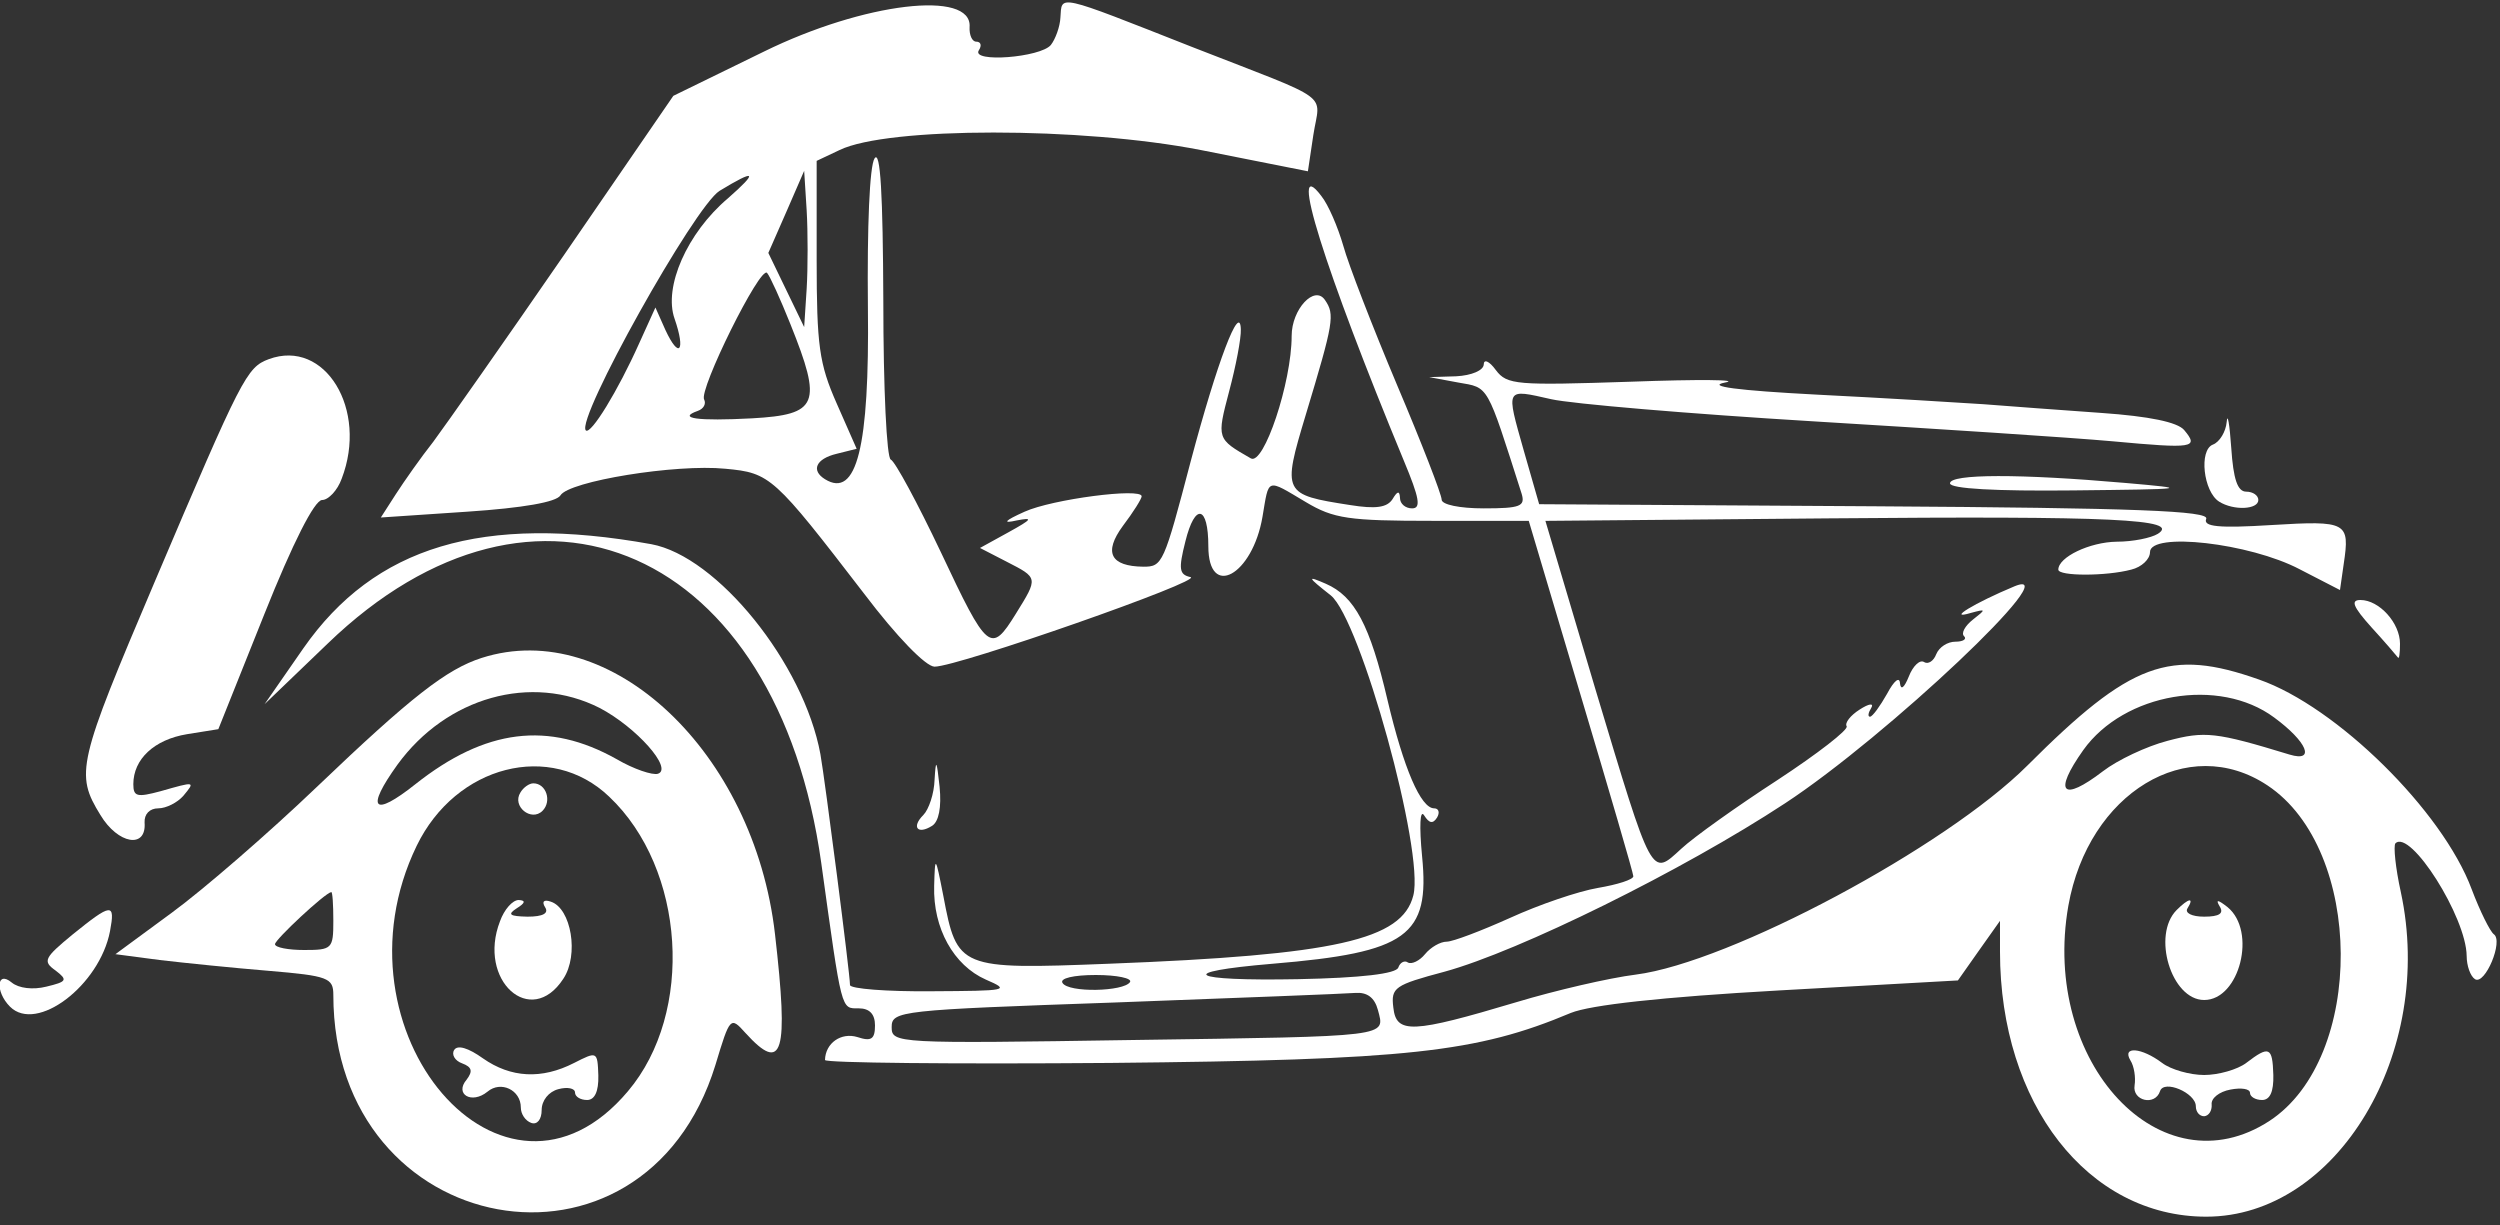 <?xml version='1.0' encoding='utf-8'?>
<svg xmlns="http://www.w3.org/2000/svg" version="1.0" width="300pt" height="147pt" viewBox="0 0 300 147" preserveAspectRatio="xMidYMid meet"><rect x="0" y="0" width="300" height="147" fill="#333333" stroke="none"/>  <g transform="translate(0,147) scale(0.05,-0.05)" fill="#ffffff" stroke="none"> <path d="M2545 2898 c-1 -22 -12 -52 -23 -66 -25 -30 -191 -43 -173 -13 8 12 5 21 -6 21 -10 0 -17 16 -16 35 7 90 -254 59 -494 -59 l-217 -106 -261 -380 c-144 -209 -286 -411 -315 -450 -30 -38 -70 -95 -90 -126 l-36 -56 208 14 c134 9 213 23 223 39 20 34 277 76 396 64 108 -10 116 -18 333 -300 78 -103 148 -175 169 -175 56 0 650 208 614 215 -27 6 -29 19 -12 86 23 93 55 86 55 -12 0 -128 106 -70 130 71 16 94 8 92 104 35 67 -40 103 -45 305 -45 l230 0 125 -420 c69 -231 126 -426 126 -433 0 -8 -38 -20 -85 -28 -47 -8 -141 -40 -211 -72 -69 -31 -137 -57 -152 -57 -15 0 -38 -13 -52 -30 -13 -16 -32 -25 -41 -20 -8 6 -19 0 -23 -12 -5 -15 -89 -25 -241 -28 -262 -5 -299 17 -61 37 324 27 378 67 359 258 -7 73 -5 114 5 98 12 -19 21 -21 31 -5 7 12 4 22 -7 22 -32 0 -73 95 -112 260 -42 180 -79 249 -148 279 -46 20 -45 17 12 -28 71 -58 225 -614 198 -720 -27 -107 -187 -143 -732 -164 -358 -14 -363 -12 -396 163 -19 97 -20 98 -22 24 -3 -102 47 -191 124 -225 60 -26 53 -27 -131 -28 -107 -1 -195 6 -195 15 0 27 -60 492 -71 554 -40 218 -248 475 -406 504 -405 73 -664 -5 -835 -250 l-93 -134 151 145 c501 484 1080 227 1185 -526 50 -360 47 -349 90 -349 26 0 39 -14 39 -41 0 -33 -9 -39 -42 -28 -39 12 -77 -14 -78 -55 0 -7 308 -10 685 -7 714 7 879 25 1105 120 47 19 216 38 500 54 l429 24 50 71 51 72 0 -74 c0 -365 211 -636 495 -636 314 0 550 394 467 779 -13 59 -18 111 -13 117 36 35 170 -177 171 -270 0 -24 9 -49 20 -56 24 -15 69 92 45 108 -9 7 -33 55 -53 108 -70 188 -324 438 -510 503 -215 76 -308 42 -556 -206 -196 -196 -714 -473 -940 -502 -64 -8 -193 -38 -286 -66 -251 -75 -289 -77 -296 -13 -6 48 3 54 123 86 179 49 572 243 817 404 244 160 683 575 551 521 -96 -40 -165 -82 -105 -64 37 10 37 9 5 -16 -19 -15 -29 -33 -21 -40 7 -7 -3 -13 -21 -13 -19 0 -39 -13 -46 -30 -6 -16 -19 -25 -29 -19 -10 7 -27 -9 -37 -35 -11 -27 -19 -33 -21 -16 -1 17 -14 7 -31 -25 -17 -30 -35 -55 -41 -55 -6 0 -4 10 3 21 7 12 -5 11 -28 -4 -22 -14 -36 -32 -31 -40 5 -8 -70 -66 -166 -129 -97 -63 -201 -137 -231 -165 -73 -67 -68 -76 -206 383 l-120 404 680 6 c684 6 845 -2 790 -37 -16 -10 -60 -19 -99 -19 -65 -1 -140 -37 -140 -67 0 -16 115 -16 175 0 25 6 45 25 45 42 0 49 239 22 359 -41 l97 -50 9 63 c15 100 8 104 -173 93 -128 -8 -165 -4 -157 15 7 19 -166 26 -796 30 l-805 5 -37 129 c-43 152 -45 148 66 123 48 -11 330 -35 627 -53 297 -18 621 -39 720 -48 195 -18 208 -16 172 27 -16 19 -84 33 -198 41 -96 7 -223 16 -284 21 -60 4 -240 15 -400 23 -191 10 -266 20 -220 29 39 7 -63 8 -226 2 -274 -9 -297 -8 -324 28 -16 22 -29 27 -29 13 -1 -14 -29 -26 -66 -28 l-65 -2 70 -13 c74 -13 67 -1 152 -267 9 -30 -3 -35 -91 -35 -58 0 -101 9 -101 21 0 12 -48 136 -107 275 -59 140 -117 290 -129 334 -13 45 -36 99 -53 120 -81 107 8 -176 198 -635 38 -91 42 -115 20 -115 -16 0 -29 11 -29 25 -1 18 -6 17 -18 -3 -13 -20 -40 -24 -102 -14 -161 25 -163 28 -106 217 67 222 70 240 46 275 -25 37 -80 -22 -80 -86 0 -112 -67 -312 -98 -294 -82 47 -82 47 -52 161 16 60 29 127 28 149 -2 66 -57 -79 -120 -316 -65 -248 -68 -254 -114 -254 -79 1 -96 34 -49 98 25 33 45 65 45 71 0 21 -215 -7 -281 -37 -49 -22 -54 -29 -19 -21 41 8 37 3 -19 -28 l-69 -38 64 -33 c76 -39 76 -38 22 -125 -60 -97 -68 -90 -180 148 -56 118 -110 218 -120 222 -10 3 -18 172 -18 380 -1 258 -7 364 -21 343 -12 -18 -18 -163 -16 -358 4 -336 -27 -459 -103 -412 -34 21 -22 49 28 61 l48 12 -48 109 c-42 95 -48 139 -48 345 l0 237 55 26 c115 56 581 56 867 0 l257 -51 13 87 c16 104 53 77 -290 211 -330 130 -313 126 -317 71z m-798 -434 c-98 -83 -155 -213 -128 -289 27 -78 11 -98 -22 -27 l-24 54 -39 -86 c-51 -114 -116 -220 -128 -209 -25 26 261 538 321 575 87 53 94 47 20 -18z m189 -217 l-6 -92 -43 89 -43 89 43 98 43 99 6 -95 c3 -52 3 -137 0 -188z m-39 -85 c77 -192 67 -217 -92 -226 -131 -7 -181 0 -130 18 14 5 20 17 15 27 -14 22 135 323 151 304 7 -8 32 -63 56 -123z m3561 -944 c79 -58 100 -108 37 -89 -177 54 -203 57 -293 33 -50 -13 -120 -46 -155 -73 -98 -75 -120 -52 -47 51 98 137 326 176 458 78z m-16 -163 c232 -154 235 -654 5 -805 -260 -170 -549 139 -483 516 48 271 287 416 478 289z m-2730 -472 c-15 -23 -148 -26 -162 -2 -7 11 26 19 80 19 51 0 88 -8 82 -17z m595 -67 c17 -65 36 -63 -588 -72 -569 -9 -579 -8 -579 31 0 39 20 41 535 59 294 11 554 21 578 23 28 2 46 -11 54 -41z"/> <path d="M5224 756 c-60 -60 -13 -216 66 -216 85 0 127 165 56 223 -23 18 -29 19 -19 2 11 -17 0 -25 -37 -25 -30 0 -47 9 -40 20 17 27 3 25 -26 -4z"/> <path d="M5113 395 c9 -14 13 -41 10 -60 -6 -37 49 -50 61 -14 9 29 86 -4 86 -36 0 -14 9 -24 20 -24 11 1 19 13 18 28 -2 15 18 31 45 36 26 5 47 2 47 -8 0 -9 13 -17 29 -17 19 0 28 20 27 60 -2 68 -10 71 -65 29 -21 -16 -67 -29 -101 -29 -34 0 -80 13 -101 29 -49 37 -97 41 -76 6z"/> <path d="M645 2078 c-53 -20 -64 -41 -274 -535 -185 -435 -191 -460 -130 -559 42 -70 111 -82 106 -18 -1 20 12 34 33 34 19 0 46 14 60 30 29 35 29 35 -55 11 -56 -15 -65 -13 -65 17 0 60 50 107 129 120 l75 12 110 275 c69 173 121 275 139 275 15 0 37 23 47 51 64 166 -40 337 -175 287z"/> <path d="M5344 1927 c-2 -23 -17 -48 -33 -54 -34 -13 -23 -113 15 -137 35 -22 94 -19 94 4 0 11 -13 20 -29 20 -21 0 -31 30 -36 105 -4 58 -9 86 -11 62z"/> <path d="M4680 1780 c0 -13 110 -19 295 -17 279 3 286 4 125 18 -252 22 -420 22 -420 -1z"/> <path d="M5691 1435 c33 -36 61 -69 64 -73 3 -5 5 10 5 33 0 50 -50 105 -95 105 -24 0 -18 -16 26 -65z"/> <path d="M1156 1361 c-84 -27 -169 -93 -396 -310 -116 -111 -272 -246 -347 -301 l-136 -100 106 -14 c59 -7 177 -19 262 -26 143 -12 155 -17 155 -58 0 -589 745 -726 917 -168 35 116 36 117 72 77 90 -99 104 -50 71 237 -50 437 -395 762 -704 663z m283 -120 c88 -46 177 -146 140 -158 -13 -4 -58 11 -99 35 -164 92 -315 73 -483 -60 -102 -81 -120 -60 -43 47 118 162 321 219 485 136z m23 -213 c183 -173 205 -518 45 -707 -297 -353 -723 143 -507 589 94 194 322 252 462 118z m-662 -298 c0 -67 -3 -70 -70 -70 -38 0 -70 6 -70 14 0 11 120 123 135 125 3 1 5 -30 5 -69z"/> <path d="M1249 1038 c-21 -33 26 -71 53 -44 23 23 9 66 -22 66 -10 0 -24 -10 -31 -22z"/> <path d="M1200 729 c-55 -142 74 -258 152 -138 38 57 19 169 -30 185 -17 6 -22 0 -14 -13 10 -15 -5 -23 -42 -23 -43 1 -49 5 -26 20 21 13 22 19 5 20 -15 0 -35 -23 -45 -51z"/> <path d="M1090 420 c-7 -11 2 -26 19 -32 24 -9 26 -19 11 -39 -30 -35 12 -60 50 -29 32 27 80 4 80 -38 0 -16 11 -32 25 -37 14 -5 25 8 25 31 0 23 17 44 40 50 22 6 40 2 40 -8 0 -10 13 -18 29 -18 18 0 28 20 27 59 -2 58 -3 58 -58 30 -78 -40 -152 -36 -219 11 -35 25 -61 33 -69 20z"/> <path d="M2243 1069 c-1 -34 -14 -72 -27 -85 -29 -29 -14 -48 21 -26 16 10 23 44 18 94 -7 65 -9 68 -12 17z"/> <path d="M174 697 c-68 -56 -72 -64 -41 -86 30 -23 28 -27 -22 -39 -32 -8 -66 -4 -83 10 -36 30 -40 -22 -4 -58 64 -64 215 51 240 181 13 69 4 68 -90 -8z"/> </g> </svg>